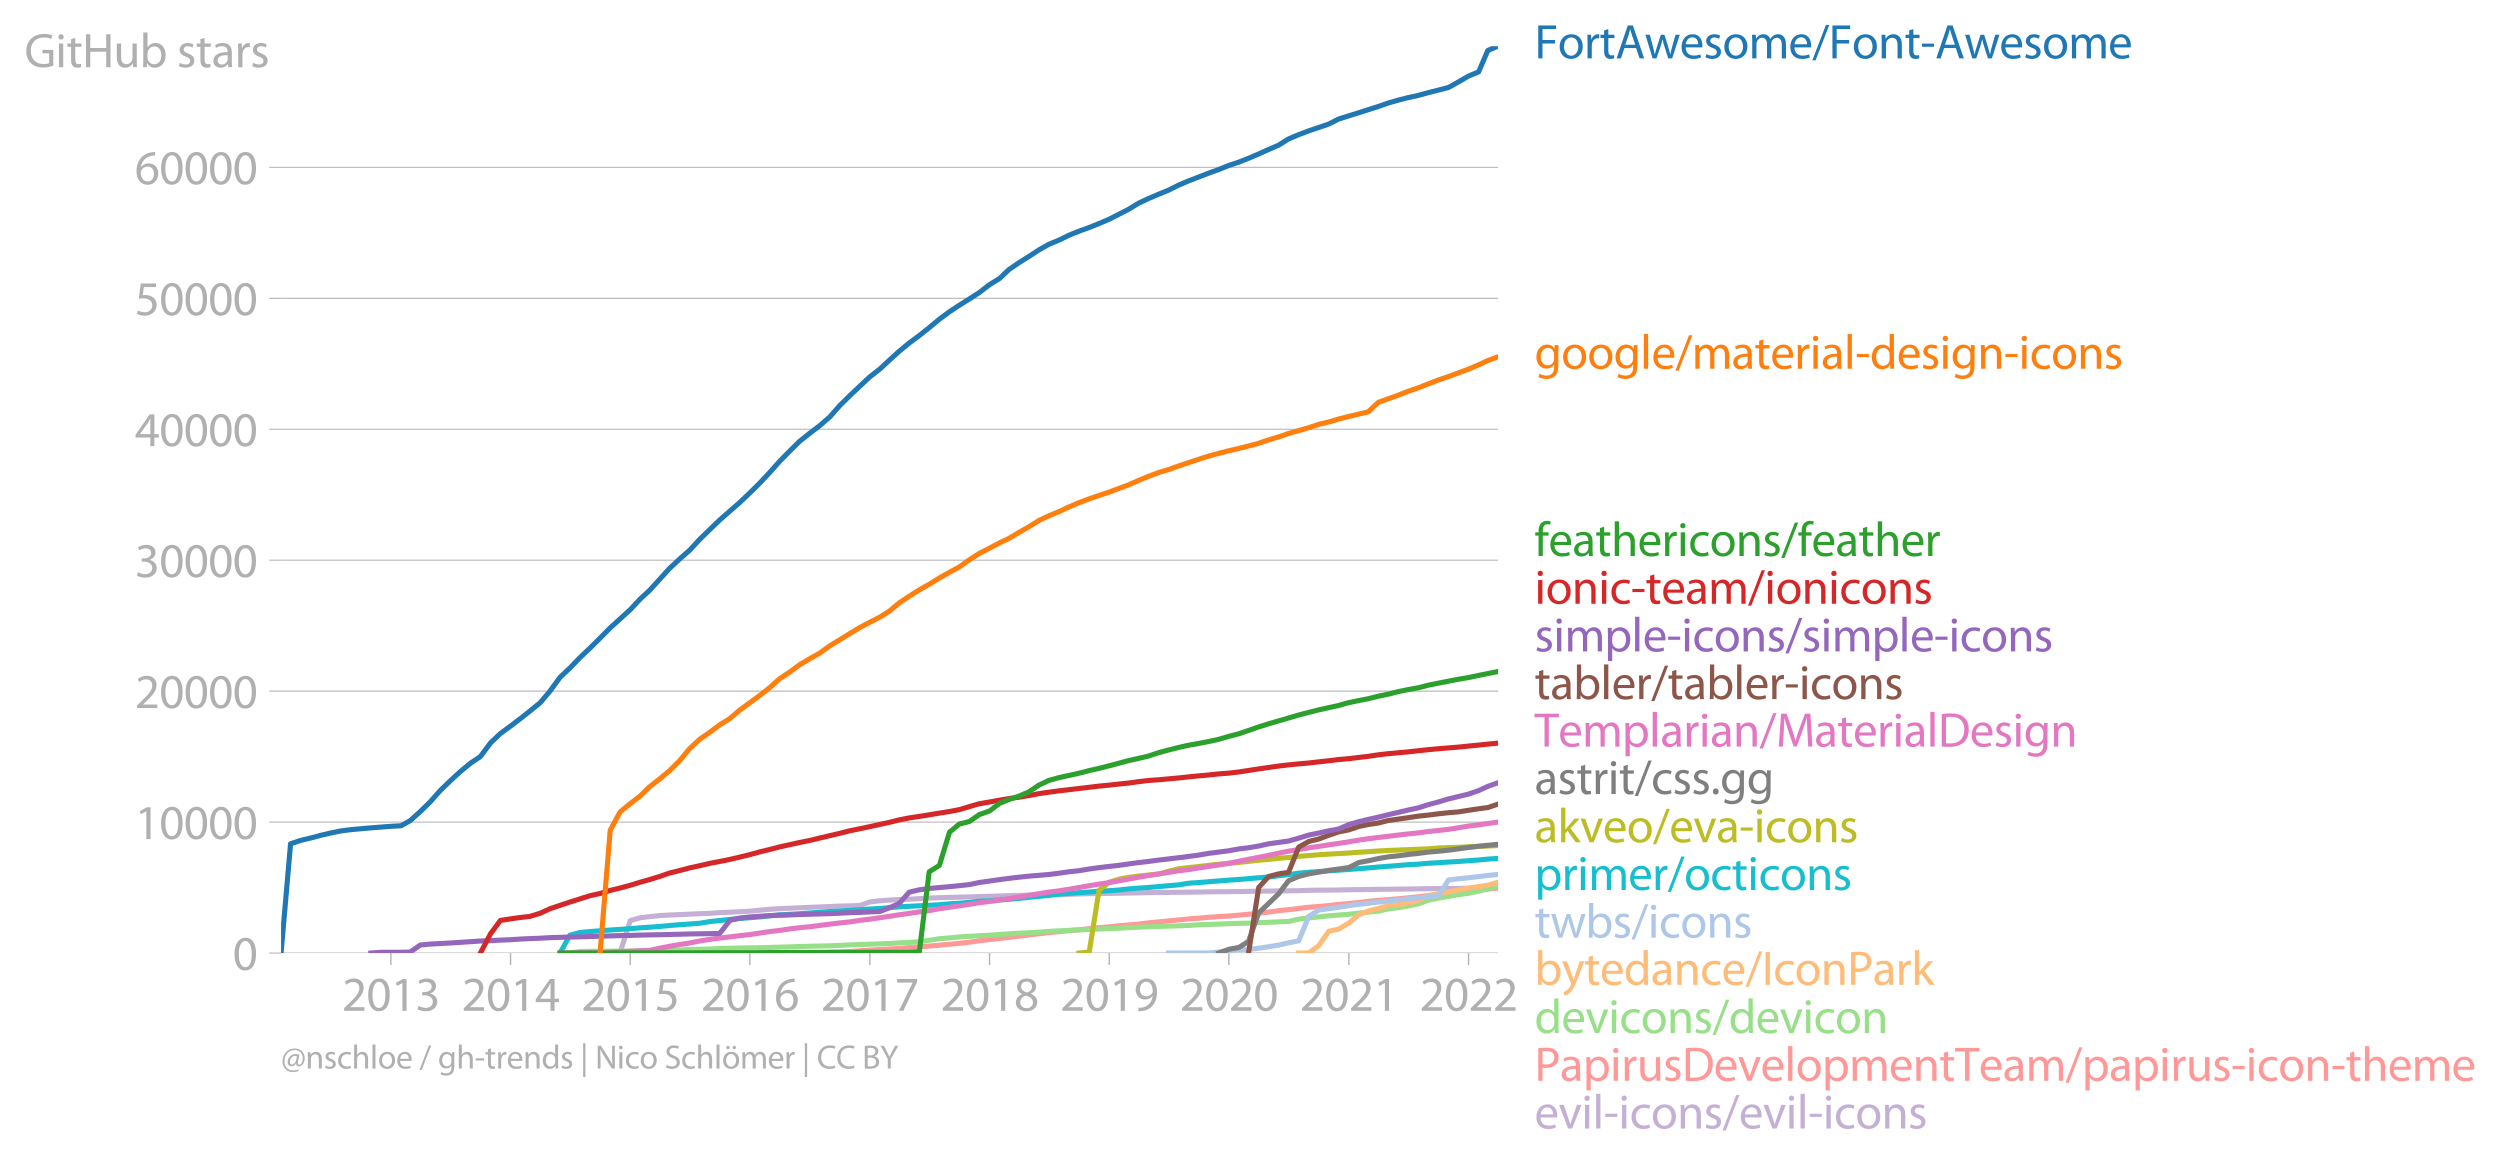 <svg xmlns:xlink="http://www.w3.org/1999/xlink" width="978.158" height="454.841" viewBox="0 0 733.618 341.131" xmlns="http://www.w3.org/2000/svg"><defs><style>*{stroke-linejoin:round;stroke-linecap:butt}</style></defs><g id="figure_1"><path d="M0 341.13h733.618V0H0v341.13z" style="fill:none" id="patch_1"/><g id="axes_1"><path d="M82.476 279.668h357.12V13.556H82.476v266.112z" style="fill:none" id="patch_2"/><g id="matplotlib.axis_1"><g id="xtick_1"><g id="line2d_1"><defs><path id="m904e89af6b" d="M0 0v3.5" style="stroke:#b0b0b0;stroke-width:.4"/></defs><use xlink:href="#m904e89af6b" x="114.706" y="279.668" style="fill:#b0b0b0;stroke:#b0b0b0;stroke-width:.4"/></g><g style="fill:#b0b0b0" transform="matrix(.14 0 0 -.14 100.342 296.608)" id="text_1"><defs><path id="MyriadPro-Regular-32" d="M2944 0v467H1075v13l333 307c877 845 1434 1466 1434 2234 0 595-378 1209-1274 1209-480 0-890-179-1178-422l180-397c192 160 505 352 883 352 621 0 825-390 825-813-6-627-486-1164-1548-2176L288 346V0h2656z" transform="scale(.016)"/><path id="MyriadPro-Regular-30" d="M1677 4230c-845 0-1447-768-1447-2163C243 691 794-70 1606-70c922 0 1447 780 1447 2195 0 1325-499 2105-1376 2105zm-32-435c582 0 845-672 845-1696 0-1062-276-1734-852-1734-512 0-844 614-844 1696 0 1133 358 1734 851 1734z" transform="scale(.016)"/><path id="MyriadPro-Regular-31" d="M1510 0h544v4160h-480l-908-486 108-429 724 390h12V0z" transform="scale(.016)"/><path id="MyriadPro-Regular-33" d="M269 211C474 77 883-70 1350-70c999 0 1517 582 1517 1248 0 582-416 966-928 1068v13c512 186 768 551 768 979 0 506-371 992-1190 992-448 0-871-160-1088-320l147-409c179 128 499 275 832 275 518 0 730-294 730-627 0-493-519-704-928-704H896v-423h314c544 0 1068-249 1075-832 6-345-218-806-941-806-390 0-762 160-922 262L269 211z" transform="scale(.016)"/></defs><use xlink:href="#MyriadPro-Regular-32"/><use xlink:href="#MyriadPro-Regular-30" x="51.3"/><use xlink:href="#MyriadPro-Regular-31" x="102.6"/><use xlink:href="#MyriadPro-Regular-33" x="153.9"/></g></g><g id="xtick_2"><use xlink:href="#m904e89af6b" x="149.821" y="279.668" style="fill:#b0b0b0;stroke:#b0b0b0;stroke-width:.4" id="line2d_2"/><g style="fill:#b0b0b0" transform="matrix(.14 0 0 -.14 135.458 296.608)" id="text_2"><defs><path id="MyriadPro-Regular-34" d="M2560 0v1133h582v441h-582v2586h-608L96 1504v-371h1933V0h531zM666 1574v13l1017 1415c115 192 218 371 346 614h19c-13-218-19-435-19-653V1574H666z" transform="scale(.016)"/></defs><use xlink:href="#MyriadPro-Regular-32"/><use xlink:href="#MyriadPro-Regular-30" x="51.3"/><use xlink:href="#MyriadPro-Regular-31" x="102.6"/><use xlink:href="#MyriadPro-Regular-34" x="153.9"/></g></g><g id="xtick_3"><use xlink:href="#m904e89af6b" x="184.937" y="279.668" style="fill:#b0b0b0;stroke:#b0b0b0;stroke-width:.4" id="line2d_3"/><g style="fill:#b0b0b0" transform="matrix(.14 0 0 -.14 170.573 296.608)" id="text_3"><defs><path id="MyriadPro-Regular-35" d="M2771 4160H781L512 2163c154 19 339 45 576 45 832 0 1190-384 1197-922 0-556-455-902-986-902-377 0-717 128-889 230L269 186C467 58 851-70 1306-70c902 0 1548 608 1548 1420 0 525-268 884-595 1069-256 154-576 224-896 224-153 0-243-13-339-25l160 1068h1587v474z" transform="scale(.016)"/></defs><use xlink:href="#MyriadPro-Regular-32"/><use xlink:href="#MyriadPro-Regular-30" x="51.3"/><use xlink:href="#MyriadPro-Regular-31" x="102.6"/><use xlink:href="#MyriadPro-Regular-35" x="153.9"/></g></g><g id="xtick_4"><use xlink:href="#m904e89af6b" x="220.052" y="279.668" style="fill:#b0b0b0;stroke:#b0b0b0;stroke-width:.4" id="line2d_4"/><g style="fill:#b0b0b0" transform="matrix(.14 0 0 -.14 205.689 296.608)" id="text_4"><defs><path id="MyriadPro-Regular-36" d="M2662 4224c-102 0-243-6-409-32-525-64-986-275-1331-614-410-410-704-1056-704-1876C218 621 800-70 1690-70c864 0 1382 704 1382 1465 0 813-518 1344-1254 1344-461 0-807-217-1005-480h-19c96 685 563 1331 1446 1479 160 25 307 32 422 25v461zM1690 365c-589 0-903 505-916 1190 0 103 26 186 64 250 154 301 468 512 807 512 518 0 857-359 857-954s-326-998-806-998h-6z" transform="scale(.016)"/></defs><use xlink:href="#MyriadPro-Regular-32"/><use xlink:href="#MyriadPro-Regular-30" x="51.3"/><use xlink:href="#MyriadPro-Regular-31" x="102.6"/><use xlink:href="#MyriadPro-Regular-36" x="153.9"/></g></g><g id="xtick_5"><use xlink:href="#m904e89af6b" x="255.264" y="279.668" style="fill:#b0b0b0;stroke:#b0b0b0;stroke-width:.4" id="line2d_5"/><g style="fill:#b0b0b0" transform="matrix(.14 0 0 -.14 240.9 296.608)" id="text_5"><defs><path id="MyriadPro-Regular-37" d="M365 4160v-467h2035v-13L595 0h583l1811 3789v371H365z" transform="scale(.016)"/></defs><use xlink:href="#MyriadPro-Regular-32"/><use xlink:href="#MyriadPro-Regular-30" x="51.3"/><use xlink:href="#MyriadPro-Regular-31" x="102.6"/><use xlink:href="#MyriadPro-Regular-37" x="153.9"/></g></g><g id="xtick_6"><use xlink:href="#m904e89af6b" x="290.379" y="279.668" style="fill:#b0b0b0;stroke:#b0b0b0;stroke-width:.4" id="line2d_6"/><g style="fill:#b0b0b0" transform="matrix(.14 0 0 -.14 276.016 296.608)" id="text_6"><defs><path id="MyriadPro-Regular-38" d="M1062 2170c-512-218-825-589-825-1114C237 448 762-70 1632-70c794 0 1414 486 1414 1209 0 506-320 871-838 1075v20c512 243 685 620 685 972 0 519-403 1024-1210 1024-729 0-1286-448-1286-1107 0-358 198-717 659-934l6-19zm583-1831c-531 0-851 371-832 794 0 397 262 717 749 857 563-160 915-403 915-908 0-423-327-743-832-743zm6 3488c506 0 704-345 704-678 0-378-275-634-633-755-480 128-794 352-794 768 0 358 256 665 723 665z" transform="scale(.016)"/></defs><use xlink:href="#MyriadPro-Regular-32"/><use xlink:href="#MyriadPro-Regular-30" x="51.3"/><use xlink:href="#MyriadPro-Regular-31" x="102.6"/><use xlink:href="#MyriadPro-Regular-38" x="153.9"/></g></g><g id="xtick_7"><use xlink:href="#m904e89af6b" x="325.495" y="279.668" style="fill:#b0b0b0;stroke:#b0b0b0;stroke-width:.4" id="line2d_7"/><g style="fill:#b0b0b0" transform="matrix(.14 0 0 -.14 311.132 296.608)" id="text_7"><defs><path id="MyriadPro-Regular-39" d="M614-64c135-6 314 0 519 32 448 51 889 243 1209 557 410 397 717 1037 717 1952 0 1062-525 1753-1376 1753S262 3539 262 2752c0-710 480-1274 1229-1274 416 0 749 167 979 448h20c-77-492-276-857-551-1107-237-224-544-358-870-403-192-19-333-32-455-19V-64zm1024 3866c589 0 852-544 852-1255 0-89-20-153-52-205-147-249-441-435-819-435-486 0-800 365-800 883 0 589 339 1012 813 1012h6z" transform="scale(.016)"/></defs><use xlink:href="#MyriadPro-Regular-32"/><use xlink:href="#MyriadPro-Regular-30" x="51.3"/><use xlink:href="#MyriadPro-Regular-31" x="102.6"/><use xlink:href="#MyriadPro-Regular-39" x="153.9"/></g></g><g id="xtick_8"><use xlink:href="#m904e89af6b" x="360.61" y="279.668" style="fill:#b0b0b0;stroke:#b0b0b0;stroke-width:.4" id="line2d_8"/><g style="fill:#b0b0b0" transform="matrix(.14 0 0 -.14 346.247 296.608)" id="text_8"><use xlink:href="#MyriadPro-Regular-32"/><use xlink:href="#MyriadPro-Regular-30" x="51.3"/><use xlink:href="#MyriadPro-Regular-32" x="102.6"/><use xlink:href="#MyriadPro-Regular-30" x="153.9"/></g></g><g id="xtick_9"><use xlink:href="#m904e89af6b" x="395.822" y="279.668" style="fill:#b0b0b0;stroke:#b0b0b0;stroke-width:.4" id="line2d_9"/><g style="fill:#b0b0b0" transform="matrix(.14 0 0 -.14 381.459 296.608)" id="text_9"><use xlink:href="#MyriadPro-Regular-32"/><use xlink:href="#MyriadPro-Regular-30" x="51.3"/><use xlink:href="#MyriadPro-Regular-32" x="102.6"/><use xlink:href="#MyriadPro-Regular-31" x="153.9"/></g></g><g id="xtick_10"><use xlink:href="#m904e89af6b" x="430.938" y="279.668" style="fill:#b0b0b0;stroke:#b0b0b0;stroke-width:.4" id="line2d_10"/><g style="fill:#b0b0b0" transform="matrix(.14 0 0 -.14 416.575 296.608)" id="text_10"><use xlink:href="#MyriadPro-Regular-32"/><use xlink:href="#MyriadPro-Regular-30" x="51.3"/><use xlink:href="#MyriadPro-Regular-32" x="102.6"/><use xlink:href="#MyriadPro-Regular-32" x="153.9"/></g></g></g><g id="matplotlib.axis_2"><g id="ytick_1"><path d="M82.476 279.668h357.12" clip-path="url(#pa80e8cd05f)" style="fill:none;stroke:#b0b0b0;stroke-width:.3;stroke-linecap:square" id="line2d_11"/><g id="line2d_12"><defs><path id="m4c762998bd" d="M0 0h-3.5" style="stroke:#b0b0b0;stroke-width:.3"/></defs><use xlink:href="#m4c762998bd" x="82.476" y="279.668" style="fill:#b0b0b0;stroke:#b0b0b0;stroke-width:.3"/></g><use xlink:href="#MyriadPro-Regular-30" style="fill:#b0b0b0" transform="matrix(.14 0 0 -.14 68.295 284.638)" id="text_11"/></g><g id="ytick_2"><path d="M82.476 241.24h357.12" clip-path="url(#pa80e8cd05f)" style="fill:none;stroke:#b0b0b0;stroke-width:.3;stroke-linecap:square" id="line2d_13"/><use xlink:href="#m4c762998bd" x="82.476" y="241.24" style="fill:#b0b0b0;stroke:#b0b0b0;stroke-width:.3" id="line2d_14"/><g style="fill:#b0b0b0" transform="matrix(.14 0 0 -.14 39.568 246.21)" id="text_12"><use xlink:href="#MyriadPro-Regular-31"/><use xlink:href="#MyriadPro-Regular-30" x="51.3"/><use xlink:href="#MyriadPro-Regular-30" x="102.6"/><use xlink:href="#MyriadPro-Regular-30" x="153.9"/><use xlink:href="#MyriadPro-Regular-30" x="205.2"/></g></g><g id="ytick_3"><path d="M82.476 202.811h357.12" clip-path="url(#pa80e8cd05f)" style="fill:none;stroke:#b0b0b0;stroke-width:.3;stroke-linecap:square" id="line2d_15"/><use xlink:href="#m4c762998bd" x="82.476" y="202.811" style="fill:#b0b0b0;stroke:#b0b0b0;stroke-width:.3" id="line2d_16"/><g style="fill:#b0b0b0" transform="matrix(.14 0 0 -.14 39.568 207.781)" id="text_13"><use xlink:href="#MyriadPro-Regular-32"/><use xlink:href="#MyriadPro-Regular-30" x="51.3"/><use xlink:href="#MyriadPro-Regular-30" x="102.6"/><use xlink:href="#MyriadPro-Regular-30" x="153.9"/><use xlink:href="#MyriadPro-Regular-30" x="205.2"/></g></g><g id="ytick_4"><path d="M82.476 164.383h357.12" clip-path="url(#pa80e8cd05f)" style="fill:none;stroke:#b0b0b0;stroke-width:.3;stroke-linecap:square" id="line2d_17"/><use xlink:href="#m4c762998bd" x="82.476" y="164.383" style="fill:#b0b0b0;stroke:#b0b0b0;stroke-width:.3" id="line2d_18"/><g style="fill:#b0b0b0" transform="matrix(.14 0 0 -.14 39.568 169.353)" id="text_14"><use xlink:href="#MyriadPro-Regular-33"/><use xlink:href="#MyriadPro-Regular-30" x="51.3"/><use xlink:href="#MyriadPro-Regular-30" x="102.6"/><use xlink:href="#MyriadPro-Regular-30" x="153.9"/><use xlink:href="#MyriadPro-Regular-30" x="205.2"/></g></g><g id="ytick_5"><path d="M82.476 125.955h357.12" clip-path="url(#pa80e8cd05f)" style="fill:none;stroke:#b0b0b0;stroke-width:.3;stroke-linecap:square" id="line2d_19"/><use xlink:href="#m4c762998bd" x="82.476" y="125.955" style="fill:#b0b0b0;stroke:#b0b0b0;stroke-width:.3" id="line2d_20"/><g style="fill:#b0b0b0" transform="matrix(.14 0 0 -.14 39.568 130.925)" id="text_15"><use xlink:href="#MyriadPro-Regular-34"/><use xlink:href="#MyriadPro-Regular-30" x="51.3"/><use xlink:href="#MyriadPro-Regular-30" x="102.6"/><use xlink:href="#MyriadPro-Regular-30" x="153.9"/><use xlink:href="#MyriadPro-Regular-30" x="205.2"/></g></g><g id="ytick_6"><path d="M82.476 87.526h357.12" clip-path="url(#pa80e8cd05f)" style="fill:none;stroke:#b0b0b0;stroke-width:.3;stroke-linecap:square" id="line2d_21"/><use xlink:href="#m4c762998bd" x="82.476" y="87.526" style="fill:#b0b0b0;stroke:#b0b0b0;stroke-width:.3" id="line2d_22"/><g style="fill:#b0b0b0" transform="matrix(.14 0 0 -.14 39.568 92.496)" id="text_16"><use xlink:href="#MyriadPro-Regular-35"/><use xlink:href="#MyriadPro-Regular-30" x="51.3"/><use xlink:href="#MyriadPro-Regular-30" x="102.6"/><use xlink:href="#MyriadPro-Regular-30" x="153.9"/><use xlink:href="#MyriadPro-Regular-30" x="205.2"/></g></g><g id="ytick_7"><path d="M82.476 49.098h357.12" clip-path="url(#pa80e8cd05f)" style="fill:none;stroke:#b0b0b0;stroke-width:.3;stroke-linecap:square" id="line2d_23"/><use xlink:href="#m4c762998bd" x="82.476" y="49.098" style="fill:#b0b0b0;stroke:#b0b0b0;stroke-width:.3" id="line2d_24"/><g style="fill:#b0b0b0" transform="matrix(.14 0 0 -.14 39.568 54.068)" id="text_17"><use xlink:href="#MyriadPro-Regular-36"/><use xlink:href="#MyriadPro-Regular-30" x="51.3"/><use xlink:href="#MyriadPro-Regular-30" x="102.6"/><use xlink:href="#MyriadPro-Regular-30" x="153.9"/><use xlink:href="#MyriadPro-Regular-30" x="205.2"/></g></g><g style="fill:#b0b0b0" transform="matrix(.14 0 0 -.14 7.2 19.715)" id="text_18"><defs><path id="MyriadPro-Regular-47" d="M3770 2266H2349v-448h877V531c-128-64-378-115-743-115-1005 0-1664 646-1664 1741 0 1081 685 1734 1735 1734 435 0 723-83 953-185l135 454c-186 90-576 198-1076 198-1446 0-2329-940-2336-2227 0-672 231-1248 602-1606 422-403 960-570 1613-570 582 0 1075 147 1325 237v2074z" transform="scale(.016)"/><path id="MyriadPro-Regular-69" d="M1030 0v3098H467V0h563zM749 4320c-205 0-352-154-352-352 0-192 141-346 339-346 224 0 365 154 358 346 0 198-134 352-345 352z" transform="scale(.016)"/><path id="MyriadPro-Regular-74" d="M595 3667v-569H115v-429h480V979c0-365 58-640 218-806C947 19 1158-70 1421-70c217 0 390 38 499 83l-26 422c-83-25-172-38-326-38-314 0-422 217-422 601v1671h806v429h-806v742l-551-173z" transform="scale(.016)"/><path id="MyriadPro-Regular-48" d="M486 4314V0h557v2022h2087V0h563v4314h-563V2509H1043v1805H486z" transform="scale(.016)"/><path id="MyriadPro-Regular-75" d="M3059 3098h-563V1197c0-103-19-205-51-288-103-250-365-512-743-512-512 0-691 397-691 985v1716H448V1286C448 198 1030-70 1517-70c550 0 877 326 1024 576h13l32-506h499c-19 243-26 525-26 845v2253z" transform="scale(.016)"/><path id="MyriadPro-Regular-62" d="M467 800c0-275-13-589-25-800h486l26 512h19c230-410 589-582 1037-582 691 0 1388 550 1388 1657 7 941-537 1581-1305 1581-499 0-858-224-1056-570h-13v1946H467V800zm557 998c0 90 19 167 32 231 115 429 474 691 858 691 601 0 921-531 921-1152 0-710-352-1190-941-1190-409 0-736 268-844 659-13 64-26 134-26 205v556z" transform="scale(.016)"/><path id="MyriadPro-Regular-73" d="M250 147C467 19 781-70 1120-70c736 0 1158 390 1158 934 0 461-275 730-812 934-404 154-589 269-589 525 0 231 185 423 518 423 288 0 512-103 634-180l141 410c-173 102-448 192-762 192-666 0-1069-410-1069-909 0-371 263-678 819-877 416-153 576-300 576-569 0-256-192-461-601-461-282 0-576 115-743 224L250 147z" transform="scale(.016)"/><path id="MyriadPro-Regular-61" d="M2643 1901c0 621-230 1267-1177 1267-391 0-762-109-1018-275l128-371c218 140 518 230 806 230 634 0 704-461 704-717v-64C890 1978 224 1568 224 819c0-448 320-889 947-889 442 0 775 217 947 460h20l44-390h512c-38 211-51 474-51 742v1159zm-544-858c0-57-13-121-32-179-89-262-345-518-749-518-288 0-531 172-531 537 0 602 698 711 1312 698v-538z" transform="scale(.016)"/><path id="MyriadPro-Regular-72" d="M467 0h557v1651c0 96 13 186 26 263 76 422 358 723 755 723 77 0 134-7 192-19v531c-51 13-96 19-160 19-378 0-717-262-858-678h-25l-20 608H442c19-288 25-602 25-967V0z" transform="scale(.016)"/></defs><use xlink:href="#MyriadPro-Regular-47"/><use xlink:href="#MyriadPro-Regular-69" x="64.6"/><use xlink:href="#MyriadPro-Regular-74" x="88"/><use xlink:href="#MyriadPro-Regular-48" x="121.1"/><use xlink:href="#MyriadPro-Regular-75" x="186.3"/><use xlink:href="#MyriadPro-Regular-62" x="241.4"/><use xlink:href="#MyriadPro-Regular-20" x="298.3"/><use xlink:href="#MyriadPro-Regular-73" x="319.5"/><use xlink:href="#MyriadPro-Regular-74" x="359.1"/><use xlink:href="#MyriadPro-Regular-61" x="392.2"/><use xlink:href="#MyriadPro-Regular-72" x="440.4"/><use xlink:href="#MyriadPro-Regular-73" x="473.1"/></g></g><path d="m176.086 279.668 2.982-.004 2.886-.05 2.983-9.442 2.982-.86 2.694-.327 2.982-.312 2.886-.153 2.983-.139 2.886-.123 2.982-.134 2.983-.115 2.886-.196 2.982-.123 2.887-.154 2.982-.154 2.983-.288 2.79-.269 2.982-.188 2.886-.127 2.983-.135 2.886-.115 2.982-.127 2.983-.119 2.886-.13 2.982-.07 2.886-.1 2.983-1.037 2.982-.361 2.694-.189 2.982-.161 2.887-.104 2.982-.153 2.886-.17 2.983-.119 2.982-.077 2.886-.076 2.983-.077 2.886-.108 2.982-.073 2.983-.088 2.694-.089 2.982-.084 2.886-.08 2.983-.07 2.886-.062 2.982-.061 2.983-.05 2.886-.096 2.982-.085 2.886-.046 2.983-.042 2.982-.038 2.694-.058 2.982-.05 2.887-.065 2.982-.046 2.886-.027 2.983-.043 2.982-.038 2.886-.023 2.983-.062 2.886-.034 2.982-.016 2.983-.038 2.79-.042 2.982-.07 2.886-.022 2.983-.054 2.886-.031 2.982-.035 2.983-.1 2.886-.046 2.982-.023 2.887-.038 2.982-.062 2.983-.034 2.693-.042 2.983-.039 2.886-.03 2.982-.04 2.887-.03 2.982-.05 2.982-.046 2.887-.034 2.982-.016 2.886-.027 2.983-.034 2.982-.027 2.694-.031 2.982-.023" clip-path="url(#pa80e8cd05f)" style="fill:none;stroke:#c5b0d5;stroke-width:1.5;stroke-linecap:square" id="line2d_25"/><path d="m234.676 279.668 2.886-.02 2.982-.084 2.983-.154 2.886-.05 2.982-.142 2.886-.219 2.983-.196 2.982-.169 2.694-.142 2.982-.162 2.887-.269 2.982-.21 2.886-.235 2.983-.246 2.982-.296 2.886-.273 2.983-.323 2.886-.43 2.982-.342 2.983-.335 2.694-.303 2.982-.373 2.886-.334 2.983-.338 2.886-.358 2.982-.284 2.983-.319 2.886-.22 2.982-.333 2.886-.292 2.983-.231 2.982-.334 2.694-.223 2.982-.25 2.887-.373 2.982-.288 2.886-.265 2.983-.3 2.982-.303 2.886-.208 2.983-.269 2.886-.211 2.982-.166 2.983-.257 2.79-.265 2.982-.258 2.886-.372 2.983-.423 2.886-.285 2.982-.357 2.983-.35 2.886-.23 2.982-.254 2.887-.338 2.982-.261 2.983-.312 2.693-.338 2.983-.261 2.886-.25 2.982-.246 2.887-.28 2.982-.296 2.982-.377 2.887-.3 2.982-.345 2.886-.296 2.983-.323 2.982-.35 2.694-.257 2.982-.388" clip-path="url(#pa80e8cd05f)" style="fill:none;stroke:#ff9896;stroke-width:1.5;stroke-linecap:square" id="line2d_26"/><path d="m167.235 279.668 2.982-.465 2.982-.042 2.887-.02 2.982-.019 2.886-.02 2.983-.018 2.982-.085 2.694-.023 2.982-.065 2.886-.092 2.983-.062 2.886-.15 2.982-.05 2.983-.077 2.886-.138 2.982-.073 2.887-.065 2.982-.066 2.983-.038 2.79-.073 2.982-.088 2.886-.081 2.983-.12 2.886-.053 2.982-.07 2.983-.068 2.886-.131 2.982-.138 2.886-.093 2.983-.107 2.982-.104 2.694-.092 2.982-.189 2.887-.146 2.982-.18 2.886-.45 2.983-.446 2.982-.257 2.886-.258 2.983-.188 2.886-.192 2.982-.142 2.983-.215 2.694-.166 2.982-.196 2.886-.146 2.983-.173 2.886-.222 2.982-.162 2.983-.134 2.886-.131 2.982-.146 2.886-.12 2.983-.114 2.982-.123 2.694-.181 2.982-.134 2.887-.108 2.982-.1 2.886-.092 2.983-.092 2.982-.108 2.886-.208 2.983-.1 2.886-.084 2.982-.123 2.983-.104 2.79-.065 2.982-.127 2.886-.111 2.983-.135 2.886-.123 2.982-.672 2.983-.358 2.886-.311 2.982-.315 2.887-.227 2.982-.219 2.983-.35 2.693-.253 2.983-.327 2.886-.626 2.982-.38 2.887-.496 2.982-.638 2.982-1.084 2.887-.569 2.982-.534 2.886-.488 2.983-.403 2.982-.65 2.694-.634 2.982-.81" clip-path="url(#pa80e8cd05f)" style="fill:none;stroke:#98df8a;stroke-width:1.5;stroke-linecap:square" id="line2d_27"/><g style="fill:#1f77b4" transform="matrix(.14 0 0 -.14 450.31 17.14)" id="text_19"><defs><path id="MyriadPro-Regular-46" d="M486 0h557v1952h1632v461H1043v1433h1767v468H486V0z" transform="scale(.016)"/><path id="MyriadPro-Regular-6f" d="M1779 3168c-857 0-1536-608-1536-1645C243 544 890-70 1728-70c749 0 1542 499 1542 1644 0 948-601 1594-1491 1594zm-13-422c666 0 928-666 928-1191 0-697-403-1203-940-1203-551 0-941 512-941 1190 0 589 288 1204 953 1204z" transform="scale(.016)"/><path id="MyriadPro-Regular-41" d="M2714 1357 3174 0h596L2298 4314h-672L160 0h576l448 1357h1530zm-1415 435 423 1248c83 262 153 525 217 781h13c64-250 128-506 224-787l422-1242H1299z" transform="scale(.016)"/><path id="MyriadPro-Regular-77" d="M115 3098 1050 0h512l499 1472c109 333 205 653 281 1024h13c77-365 167-672 275-1018L3104 0h512l998 3098h-556l-442-1556c-102-364-186-691-237-1004h-19c-70 313-160 640-275 1011l-480 1549h-474l-505-1575c-103-339-205-672-276-985h-19c-57 320-141 640-230 985L691 3098H115z" transform="scale(.016)"/><path id="MyriadPro-Regular-65" d="M2957 1446c6 58 19 148 19 263 0 569-269 1459-1280 1459-902 0-1453-736-1453-1670C243 563 813-70 1766-70c493 0 832 108 1031 198l-96 403c-211-89-455-160-858-160-563 0-1049 314-1062 1075h2176zM787 1850c45 390 295 915 864 915 634 0 787-557 781-915H787z" transform="scale(.016)"/><path id="MyriadPro-Regular-6d" d="M467 0h551v1869c0 96 12 192 44 275 90 282 346 563 698 563 429 0 646-358 646-851V0h551v1914c0 102 19 204 45 281 96 275 345 512 665 512 455 0 672-358 672-953V0h551v1824c0 1075-608 1344-1018 1344-294 0-499-77-685-218-128-96-249-230-345-403h-13c-135 365-455 621-877 621-512 0-800-275-973-570h-19l-26 500H442c19-256 25-519 25-839V0z" transform="scale(.016)"/><path id="MyriadPro-Regular-2f" d="m422-256 1792 4640h-435L-6-256h428z" transform="scale(.016)"/><path id="MyriadPro-Regular-6e" d="M467 0h563v1862c0 96 13 192 39 263 96 313 384 576 755 576 531 0 717-416 717-915V0h563v1850c0 1062-666 1318-1094 1318-512 0-871-288-1024-582h-13l-32 512H442c19-256 25-519 25-839V0z" transform="scale(.016)"/><path id="MyriadPro-Regular-2d" d="M192 1939v-416h1581v416H192z" transform="scale(.016)"/></defs><use xlink:href="#MyriadPro-Regular-46"/><use xlink:href="#MyriadPro-Regular-6f" x="48.7"/><use xlink:href="#MyriadPro-Regular-72" x="103.6"/><use xlink:href="#MyriadPro-Regular-74" x="136.3"/><use xlink:href="#MyriadPro-Regular-41" x="169.4"/><use xlink:href="#MyriadPro-Regular-77" x="230.6"/><use xlink:href="#MyriadPro-Regular-65" x="304.2"/><use xlink:href="#MyriadPro-Regular-73" x="354.3"/><use xlink:href="#MyriadPro-Regular-6f" x="393.9"/><use xlink:href="#MyriadPro-Regular-6d" x="448.8"/><use xlink:href="#MyriadPro-Regular-65" x="532.2"/><use xlink:href="#MyriadPro-Regular-2f" x="582.3"/><use xlink:href="#MyriadPro-Regular-46" x="616.6"/><use xlink:href="#MyriadPro-Regular-6f" x="665.3"/><use xlink:href="#MyriadPro-Regular-6e" x="720.2"/><use xlink:href="#MyriadPro-Regular-74" x="775.7"/><use xlink:href="#MyriadPro-Regular-2d" x="808.8"/><use xlink:href="#MyriadPro-Regular-41" x="839.5"/><use xlink:href="#MyriadPro-Regular-77" x="900.7"/><use xlink:href="#MyriadPro-Regular-65" x="974.3"/><use xlink:href="#MyriadPro-Regular-73" x="1024.4"/><use xlink:href="#MyriadPro-Regular-6f" x="1064"/><use xlink:href="#MyriadPro-Regular-6d" x="1118.9"/><use xlink:href="#MyriadPro-Regular-65" x="1202.3"/></g><g style="fill:#ff7f0e" transform="matrix(.14 0 0 -.14 450.31 108.207)" id="text_20"><defs><path id="MyriadPro-Regular-67" d="M3110 2246c0 378 13 628 26 852h-493l-25-468h-13c-135 256-429 538-967 538-710 0-1395-595-1395-1645C243 666 794 13 1562 13c480 0 812 230 985 518h13V186c0-781-422-1082-998-1082-384 0-704 115-909 243l-141-429c250-166 659-256 1030-256 391 0 826 90 1127 372 301 268 441 704 441 1414v1798zm-556-928c0-96-13-204-45-300-122-359-435-576-781-576-608 0-915 505-915 1113 0 717 384 1171 921 1171 410 0 685-268 788-595 25-77 32-160 32-256v-557z" transform="scale(.016)"/><path id="MyriadPro-Regular-6c" d="M467 0h563v4544H467V0z" transform="scale(.016)"/><path id="MyriadPro-Regular-64" d="M2579 4544V2694h-13c-140 250-460 474-934 474-755 0-1395-634-1389-1664C243 563 819-70 1568-70c506 0 883 262 1056 608h13l25-538h506c-19 211-26 525-26 800v3744h-563zm0-3245c0-89-6-166-25-243-103-422-448-672-826-672-608 0-915 518-915 1146 0 684 345 1196 928 1196 422 0 729-294 813-652 19-71 25-167 25-237v-538z" transform="scale(.016)"/><path id="MyriadPro-Regular-63" d="M2579 538c-160-71-371-154-691-154-614 0-1075 442-1075 1158 0 647 384 1172 1094 1172 307 0 519-71 653-148l128 436c-154 76-448 160-781 160-1011 0-1664-692-1664-1645C243 570 851-70 1786-70c416 0 742 108 889 185l-96 423z" transform="scale(.016)"/></defs><use xlink:href="#MyriadPro-Regular-67"/><use xlink:href="#MyriadPro-Regular-6f" x="55.9"/><use xlink:href="#MyriadPro-Regular-6f" x="110.8"/><use xlink:href="#MyriadPro-Regular-67" x="165.7"/><use xlink:href="#MyriadPro-Regular-6c" x="221.6"/><use xlink:href="#MyriadPro-Regular-65" x="245.2"/><use xlink:href="#MyriadPro-Regular-2f" x="295.3"/><use xlink:href="#MyriadPro-Regular-6d" x="329.6"/><use xlink:href="#MyriadPro-Regular-61" x="413"/><use xlink:href="#MyriadPro-Regular-74" x="461.2"/><use xlink:href="#MyriadPro-Regular-65" x="494.3"/><use xlink:href="#MyriadPro-Regular-72" x="544.4"/><use xlink:href="#MyriadPro-Regular-69" x="577.1"/><use xlink:href="#MyriadPro-Regular-61" x="600.5"/><use xlink:href="#MyriadPro-Regular-6c" x="648.7"/><use xlink:href="#MyriadPro-Regular-2d" x="672.3"/><use xlink:href="#MyriadPro-Regular-64" x="703"/><use xlink:href="#MyriadPro-Regular-65" x="759.4"/><use xlink:href="#MyriadPro-Regular-73" x="809.5"/><use xlink:href="#MyriadPro-Regular-69" x="849.1"/><use xlink:href="#MyriadPro-Regular-67" x="872.5"/><use xlink:href="#MyriadPro-Regular-6e" x="928.4"/><use xlink:href="#MyriadPro-Regular-2d" x="983.9"/><use xlink:href="#MyriadPro-Regular-69" x="1014.6"/><use xlink:href="#MyriadPro-Regular-63" x="1038"/><use xlink:href="#MyriadPro-Regular-6f" x="1082.8"/><use xlink:href="#MyriadPro-Regular-6e" x="1137.7"/><use xlink:href="#MyriadPro-Regular-73" x="1193.2"/></g><g style="fill:#2ca02c" transform="matrix(.14 0 0 -.14 450.31 163.159)" id="text_21"><defs><path id="MyriadPro-Regular-66" d="M1082 0v2669h748v429h-748v166c0 474 121 896 601 896 160 0 275-32 359-70l76 435c-108 45-281 89-480 89-262 0-544-83-755-288-262-249-358-646-358-1081v-147H90v-429h435V0h557z" transform="scale(.016)"/><path id="MyriadPro-Regular-68" d="M467 0h563v1869c0 109 7 192 39 269 102 307 390 563 755 563 531 0 717-423 717-922V0h563v1843c0 1069-666 1325-1082 1325-211 0-409-64-576-160-172-96-313-237-403-397h-13v1933H467V0z" transform="scale(.016)"/></defs><use xlink:href="#MyriadPro-Regular-66"/><use xlink:href="#MyriadPro-Regular-65" x="29.2"/><use xlink:href="#MyriadPro-Regular-61" x="79.3"/><use xlink:href="#MyriadPro-Regular-74" x="127.5"/><use xlink:href="#MyriadPro-Regular-68" x="160.6"/><use xlink:href="#MyriadPro-Regular-65" x="216.1"/><use xlink:href="#MyriadPro-Regular-72" x="266.2"/><use xlink:href="#MyriadPro-Regular-69" x="298.9"/><use xlink:href="#MyriadPro-Regular-63" x="322.3"/><use xlink:href="#MyriadPro-Regular-6f" x="367.1"/><use xlink:href="#MyriadPro-Regular-6e" x="422"/><use xlink:href="#MyriadPro-Regular-73" x="477.5"/><use xlink:href="#MyriadPro-Regular-2f" x="517.1"/><use xlink:href="#MyriadPro-Regular-66" x="551.4"/><use xlink:href="#MyriadPro-Regular-65" x="580.6"/><use xlink:href="#MyriadPro-Regular-61" x="630.7"/><use xlink:href="#MyriadPro-Regular-74" x="678.9"/><use xlink:href="#MyriadPro-Regular-68" x="712"/><use xlink:href="#MyriadPro-Regular-65" x="767.5"/><use xlink:href="#MyriadPro-Regular-72" x="817.6"/></g><g style="fill:#d62728" transform="matrix(.14 0 0 -.14 450.31 177.159)" id="text_22"><use xlink:href="#MyriadPro-Regular-69"/><use xlink:href="#MyriadPro-Regular-6f" x="23.4"/><use xlink:href="#MyriadPro-Regular-6e" x="78.3"/><use xlink:href="#MyriadPro-Regular-69" x="133.8"/><use xlink:href="#MyriadPro-Regular-63" x="157.2"/><use xlink:href="#MyriadPro-Regular-2d" x="202"/><use xlink:href="#MyriadPro-Regular-74" x="232.7"/><use xlink:href="#MyriadPro-Regular-65" x="265.8"/><use xlink:href="#MyriadPro-Regular-61" x="315.9"/><use xlink:href="#MyriadPro-Regular-6d" x="364.1"/><use xlink:href="#MyriadPro-Regular-2f" x="447.5"/><use xlink:href="#MyriadPro-Regular-69" x="481.8"/><use xlink:href="#MyriadPro-Regular-6f" x="505.2"/><use xlink:href="#MyriadPro-Regular-6e" x="560.1"/><use xlink:href="#MyriadPro-Regular-69" x="615.6"/><use xlink:href="#MyriadPro-Regular-63" x="639"/><use xlink:href="#MyriadPro-Regular-6f" x="683.8"/><use xlink:href="#MyriadPro-Regular-6e" x="738.7"/><use xlink:href="#MyriadPro-Regular-73" x="794.2"/></g><g style="fill:#9467bd" transform="matrix(.14 0 0 -.14 450.31 191.159)" id="text_23"><defs><path id="MyriadPro-Regular-70" d="M467-1267h557V416h13c185-307 544-486 953-486 730 0 1408 550 1408 1664 0 940-563 1574-1312 1574-505 0-870-224-1100-602h-13l-26 532H442c12-295 25-615 25-1012v-3353zm557 3059c0 77 19 160 38 230 109 423 468 698 852 698 595 0 921-531 921-1152 0-710-345-1197-941-1197-403 0-742 269-844 659-13 71-26 148-26 231v531z" transform="scale(.016)"/></defs><use xlink:href="#MyriadPro-Regular-73"/><use xlink:href="#MyriadPro-Regular-69" x="39.6"/><use xlink:href="#MyriadPro-Regular-6d" x="63"/><use xlink:href="#MyriadPro-Regular-70" x="146.4"/><use xlink:href="#MyriadPro-Regular-6c" x="203.3"/><use xlink:href="#MyriadPro-Regular-65" x="226.9"/><use xlink:href="#MyriadPro-Regular-2d" x="277"/><use xlink:href="#MyriadPro-Regular-69" x="307.7"/><use xlink:href="#MyriadPro-Regular-63" x="331.1"/><use xlink:href="#MyriadPro-Regular-6f" x="375.9"/><use xlink:href="#MyriadPro-Regular-6e" x="430.8"/><use xlink:href="#MyriadPro-Regular-73" x="486.3"/><use xlink:href="#MyriadPro-Regular-2f" x="525.9"/><use xlink:href="#MyriadPro-Regular-73" x="560.2"/><use xlink:href="#MyriadPro-Regular-69" x="599.8"/><use xlink:href="#MyriadPro-Regular-6d" x="623.2"/><use xlink:href="#MyriadPro-Regular-70" x="706.6"/><use xlink:href="#MyriadPro-Regular-6c" x="763.5"/><use xlink:href="#MyriadPro-Regular-65" x="787.1"/><use xlink:href="#MyriadPro-Regular-2d" x="837.2"/><use xlink:href="#MyriadPro-Regular-69" x="867.9"/><use xlink:href="#MyriadPro-Regular-63" x="891.3"/><use xlink:href="#MyriadPro-Regular-6f" x="936.1"/><use xlink:href="#MyriadPro-Regular-6e" x="991"/><use xlink:href="#MyriadPro-Regular-73" x="1046.5"/></g><g style="fill:#8c564b" transform="matrix(.14 0 0 -.14 450.31 205.159)" id="text_24"><use xlink:href="#MyriadPro-Regular-74"/><use xlink:href="#MyriadPro-Regular-61" x="33.1"/><use xlink:href="#MyriadPro-Regular-62" x="81.3"/><use xlink:href="#MyriadPro-Regular-6c" x="138.2"/><use xlink:href="#MyriadPro-Regular-65" x="161.8"/><use xlink:href="#MyriadPro-Regular-72" x="211.9"/><use xlink:href="#MyriadPro-Regular-2f" x="244.6"/><use xlink:href="#MyriadPro-Regular-74" x="278.9"/><use xlink:href="#MyriadPro-Regular-61" x="312"/><use xlink:href="#MyriadPro-Regular-62" x="360.2"/><use xlink:href="#MyriadPro-Regular-6c" x="417.1"/><use xlink:href="#MyriadPro-Regular-65" x="440.7"/><use xlink:href="#MyriadPro-Regular-72" x="490.8"/><use xlink:href="#MyriadPro-Regular-2d" x="523.5"/><use xlink:href="#MyriadPro-Regular-69" x="554.2"/><use xlink:href="#MyriadPro-Regular-63" x="577.6"/><use xlink:href="#MyriadPro-Regular-6f" x="622.4"/><use xlink:href="#MyriadPro-Regular-6e" x="677.3"/><use xlink:href="#MyriadPro-Regular-73" x="732.8"/></g><g style="fill:#e377c2" transform="matrix(.14 0 0 -.14 450.31 219.081)" id="text_25"><defs><path id="MyriadPro-Regular-54" d="M1306 0h563v3840h1318v474H-6v-474h1312V0z" transform="scale(.016)"/><path id="MyriadPro-Regular-4d" d="M4230 0h544l-268 4314h-711l-768-2087c-192-544-345-1017-454-1453h-19c-109 448-256 922-436 1453l-736 2087H672L371 0h531l116 1850c38 646 70 1369 83 1907h13c121-512 294-1069 499-1677L2310 26h423l761 2092c218 589 397 1133 544 1639h20c-7-538 32-1261 64-1863L4230 0z" transform="scale(.016)"/><path id="MyriadPro-Regular-44" d="M486 13c282-32 615-51 1012-51 838 0 1504 217 1907 620 403 397 621 973 621 1677 0 698-224 1197-608 1549-378 352-948 538-1748 538-441 0-844-39-1184-90V13zm557 3833c147 32 365 58 653 58 1178 0 1754-646 1747-1664 0-1165-646-1830-1837-1830-217 0-422 6-563 32v3404z" transform="scale(.016)"/></defs><use xlink:href="#MyriadPro-Regular-54"/><use xlink:href="#MyriadPro-Regular-65" x="49.7"/><use xlink:href="#MyriadPro-Regular-6d" x="99.8"/><use xlink:href="#MyriadPro-Regular-70" x="183.2"/><use xlink:href="#MyriadPro-Regular-6c" x="240.1"/><use xlink:href="#MyriadPro-Regular-61" x="263.7"/><use xlink:href="#MyriadPro-Regular-72" x="311.9"/><use xlink:href="#MyriadPro-Regular-69" x="344.6"/><use xlink:href="#MyriadPro-Regular-61" x="368"/><use xlink:href="#MyriadPro-Regular-6e" x="416.2"/><use xlink:href="#MyriadPro-Regular-2f" x="471.7"/><use xlink:href="#MyriadPro-Regular-4d" x="506"/><use xlink:href="#MyriadPro-Regular-61" x="586.4"/><use xlink:href="#MyriadPro-Regular-74" x="634.6"/><use xlink:href="#MyriadPro-Regular-65" x="667.7"/><use xlink:href="#MyriadPro-Regular-72" x="717.8"/><use xlink:href="#MyriadPro-Regular-69" x="750.5"/><use xlink:href="#MyriadPro-Regular-61" x="773.9"/><use xlink:href="#MyriadPro-Regular-6c" x="822.1"/><use xlink:href="#MyriadPro-Regular-44" x="845.7"/><use xlink:href="#MyriadPro-Regular-65" x="912.3"/><use xlink:href="#MyriadPro-Regular-73" x="962.4"/><use xlink:href="#MyriadPro-Regular-69" x="1002"/><use xlink:href="#MyriadPro-Regular-67" x="1025.4"/><use xlink:href="#MyriadPro-Regular-6e" x="1081.3"/></g><g style="fill:#7f7f7f" transform="matrix(.14 0 0 -.14 450.31 233.004)" id="text_26"><defs><path id="MyriadPro-Regular-2e" d="M710-70c237 0 384 172 384 403 0 237-153 403-377 403S333 570 333 333c0-231 153-403 371-403h6z" transform="scale(.016)"/></defs><use xlink:href="#MyriadPro-Regular-61"/><use xlink:href="#MyriadPro-Regular-73" x="48.2"/><use xlink:href="#MyriadPro-Regular-74" x="87.8"/><use xlink:href="#MyriadPro-Regular-72" x="120.9"/><use xlink:href="#MyriadPro-Regular-69" x="153.6"/><use xlink:href="#MyriadPro-Regular-74" x="177"/><use xlink:href="#MyriadPro-Regular-2f" x="210.1"/><use xlink:href="#MyriadPro-Regular-63" x="244.4"/><use xlink:href="#MyriadPro-Regular-73" x="289.2"/><use xlink:href="#MyriadPro-Regular-73" x="328.8"/><use xlink:href="#MyriadPro-Regular-2e" x="368.4"/><use xlink:href="#MyriadPro-Regular-67" x="389.1"/><use xlink:href="#MyriadPro-Regular-67" x="445"/></g><g style="fill:#bcbd22" transform="matrix(.14 0 0 -.14 450.31 247.159)" id="text_27"><defs><path id="MyriadPro-Regular-6b" d="M1024 4544H467V0h557v1165l288 320L2381 0h685L1702 1824l1197 1274h-678l-909-1069c-90-109-198-243-275-352h-13v2867z" transform="scale(.016)"/><path id="MyriadPro-Regular-76" d="M83 3098 1261 0h537l1216 3098h-588l-602-1741c-102-282-192-538-262-794h-20c-64 256-147 512-249 794L685 3098H83z" transform="scale(.016)"/></defs><use xlink:href="#MyriadPro-Regular-61"/><use xlink:href="#MyriadPro-Regular-6b" x="48.2"/><use xlink:href="#MyriadPro-Regular-76" x="95.1"/><use xlink:href="#MyriadPro-Regular-65" x="143.2"/><use xlink:href="#MyriadPro-Regular-6f" x="193.3"/><use xlink:href="#MyriadPro-Regular-2f" x="248.2"/><use xlink:href="#MyriadPro-Regular-65" x="282.5"/><use xlink:href="#MyriadPro-Regular-76" x="332.6"/><use xlink:href="#MyriadPro-Regular-61" x="380.7"/><use xlink:href="#MyriadPro-Regular-2d" x="428.9"/><use xlink:href="#MyriadPro-Regular-69" x="459.6"/><use xlink:href="#MyriadPro-Regular-63" x="483"/><use xlink:href="#MyriadPro-Regular-6f" x="527.8"/><use xlink:href="#MyriadPro-Regular-6e" x="582.7"/><use xlink:href="#MyriadPro-Regular-73" x="638.2"/></g><g style="fill:#17becf" transform="matrix(.14 0 0 -.14 450.31 261.159)" id="text_28"><use xlink:href="#MyriadPro-Regular-70"/><use xlink:href="#MyriadPro-Regular-72" x="56.9"/><use xlink:href="#MyriadPro-Regular-69" x="89.6"/><use xlink:href="#MyriadPro-Regular-6d" x="113"/><use xlink:href="#MyriadPro-Regular-65" x="196.4"/><use xlink:href="#MyriadPro-Regular-72" x="246.5"/><use xlink:href="#MyriadPro-Regular-2f" x="279.2"/><use xlink:href="#MyriadPro-Regular-6f" x="313.5"/><use xlink:href="#MyriadPro-Regular-63" x="368.4"/><use xlink:href="#MyriadPro-Regular-74" x="413.2"/><use xlink:href="#MyriadPro-Regular-69" x="446.3"/><use xlink:href="#MyriadPro-Regular-63" x="469.7"/><use xlink:href="#MyriadPro-Regular-6f" x="514.5"/><use xlink:href="#MyriadPro-Regular-6e" x="569.4"/><use xlink:href="#MyriadPro-Regular-73" x="624.9"/></g><g style="fill:#aec7e8" transform="matrix(.14 0 0 -.14 450.31 275.159)" id="text_29"><use xlink:href="#MyriadPro-Regular-74"/><use xlink:href="#MyriadPro-Regular-77" x="33.1"/><use xlink:href="#MyriadPro-Regular-62" x="106.7"/><use xlink:href="#MyriadPro-Regular-73" x="163.6"/><use xlink:href="#MyriadPro-Regular-2f" x="203.2"/><use xlink:href="#MyriadPro-Regular-69" x="237.5"/><use xlink:href="#MyriadPro-Regular-63" x="260.9"/><use xlink:href="#MyriadPro-Regular-6f" x="305.7"/><use xlink:href="#MyriadPro-Regular-6e" x="360.6"/><use xlink:href="#MyriadPro-Regular-73" x="416.1"/></g><g style="fill:#ffbb78" transform="matrix(.14 0 0 -.14 450.31 288.998)" id="text_30"><defs><path id="MyriadPro-Regular-79" d="M58 3098 1203 243c26-70 39-115 39-147s-20-77-45-134c-128-288-320-506-474-628-166-140-352-230-493-275l141-473c141 25 416 121 691 364 384 333 660 877 1063 1940l845 2208h-596l-614-1818c-77-224-141-461-198-646h-13c-51 185-128 428-199 633L672 3098H58z" transform="scale(.016)"/><path id="MyriadPro-Regular-49" d="M486 4314V0h557v4314H486z" transform="scale(.016)"/><path id="MyriadPro-Regular-50" d="M486 0h557v1728c128-32 282-38 448-38 544 0 1024 160 1319 473 217 224 332 531 332 922 0 384-140 697-377 902-256 231-659 359-1210 359-448 0-800-39-1069-84V0zm557 3859c96 26 282 45 525 45 614 0 1018-275 1018-845 0-595-410-921-1082-921-186 0-339 12-461 44v1677z" transform="scale(.016)"/></defs><use xlink:href="#MyriadPro-Regular-62"/><use xlink:href="#MyriadPro-Regular-79" x="56.9"/><use xlink:href="#MyriadPro-Regular-74" x="104"/><use xlink:href="#MyriadPro-Regular-65" x="137.1"/><use xlink:href="#MyriadPro-Regular-64" x="187.2"/><use xlink:href="#MyriadPro-Regular-61" x="243.6"/><use xlink:href="#MyriadPro-Regular-6e" x="291.8"/><use xlink:href="#MyriadPro-Regular-63" x="347.3"/><use xlink:href="#MyriadPro-Regular-65" x="392.1"/><use xlink:href="#MyriadPro-Regular-2f" x="442.2"/><use xlink:href="#MyriadPro-Regular-49" x="476.5"/><use xlink:href="#MyriadPro-Regular-63" x="500.4"/><use xlink:href="#MyriadPro-Regular-6f" x="545.2"/><use xlink:href="#MyriadPro-Regular-6e" x="600.1"/><use xlink:href="#MyriadPro-Regular-50" x="655.6"/><use xlink:href="#MyriadPro-Regular-61" x="708.8"/><use xlink:href="#MyriadPro-Regular-72" x="757"/><use xlink:href="#MyriadPro-Regular-6b" x="789.7"/></g><g style="fill:#98df8a" transform="matrix(.14 0 0 -.14 450.31 303.159)" id="text_31"><use xlink:href="#MyriadPro-Regular-64"/><use xlink:href="#MyriadPro-Regular-65" x="56.4"/><use xlink:href="#MyriadPro-Regular-76" x="106.5"/><use xlink:href="#MyriadPro-Regular-69" x="154.6"/><use xlink:href="#MyriadPro-Regular-63" x="178"/><use xlink:href="#MyriadPro-Regular-6f" x="222.8"/><use xlink:href="#MyriadPro-Regular-6e" x="277.7"/><use xlink:href="#MyriadPro-Regular-73" x="333.2"/><use xlink:href="#MyriadPro-Regular-2f" x="372.8"/><use xlink:href="#MyriadPro-Regular-64" x="407.1"/><use xlink:href="#MyriadPro-Regular-65" x="463.5"/><use xlink:href="#MyriadPro-Regular-76" x="513.6"/><use xlink:href="#MyriadPro-Regular-69" x="561.7"/><use xlink:href="#MyriadPro-Regular-63" x="585.1"/><use xlink:href="#MyriadPro-Regular-6f" x="629.9"/><use xlink:href="#MyriadPro-Regular-6e" x="684.8"/></g><g style="fill:#ff9896" transform="matrix(.14 0 0 -.14 450.31 317.159)" id="text_32"><use xlink:href="#MyriadPro-Regular-50"/><use xlink:href="#MyriadPro-Regular-61" x="53.2"/><use xlink:href="#MyriadPro-Regular-70" x="101.4"/><use xlink:href="#MyriadPro-Regular-69" x="158.3"/><use xlink:href="#MyriadPro-Regular-72" x="181.7"/><use xlink:href="#MyriadPro-Regular-75" x="214.4"/><use xlink:href="#MyriadPro-Regular-73" x="269.5"/><use xlink:href="#MyriadPro-Regular-44" x="309.1"/><use xlink:href="#MyriadPro-Regular-65" x="375.7"/><use xlink:href="#MyriadPro-Regular-76" x="425.8"/><use xlink:href="#MyriadPro-Regular-65" x="473.9"/><use xlink:href="#MyriadPro-Regular-6c" x="524"/><use xlink:href="#MyriadPro-Regular-6f" x="547.6"/><use xlink:href="#MyriadPro-Regular-70" x="602.5"/><use xlink:href="#MyriadPro-Regular-6d" x="659.4"/><use xlink:href="#MyriadPro-Regular-65" x="742.8"/><use xlink:href="#MyriadPro-Regular-6e" x="792.9"/><use xlink:href="#MyriadPro-Regular-74" x="848.4"/><use xlink:href="#MyriadPro-Regular-54" x="881.5"/><use xlink:href="#MyriadPro-Regular-65" x="931.2"/><use xlink:href="#MyriadPro-Regular-61" x="981.3"/><use xlink:href="#MyriadPro-Regular-6d" x="1029.5"/><use xlink:href="#MyriadPro-Regular-2f" x="1112.9"/><use xlink:href="#MyriadPro-Regular-70" x="1147.2"/><use xlink:href="#MyriadPro-Regular-61" x="1204.1"/><use xlink:href="#MyriadPro-Regular-70" x="1252.3"/><use xlink:href="#MyriadPro-Regular-69" x="1309.2"/><use xlink:href="#MyriadPro-Regular-72" x="1332.6"/><use xlink:href="#MyriadPro-Regular-75" x="1365.3"/><use xlink:href="#MyriadPro-Regular-73" x="1420.4"/><use xlink:href="#MyriadPro-Regular-2d" x="1460"/><use xlink:href="#MyriadPro-Regular-69" x="1490.7"/><use xlink:href="#MyriadPro-Regular-63" x="1514.1"/><use xlink:href="#MyriadPro-Regular-6f" x="1558.9"/><use xlink:href="#MyriadPro-Regular-6e" x="1613.8"/><use xlink:href="#MyriadPro-Regular-2d" x="1669.3"/><use xlink:href="#MyriadPro-Regular-74" x="1700"/><use xlink:href="#MyriadPro-Regular-68" x="1733.1"/><use xlink:href="#MyriadPro-Regular-65" x="1788.6"/><use xlink:href="#MyriadPro-Regular-6d" x="1838.7"/><use xlink:href="#MyriadPro-Regular-65" x="1922.1"/></g><g style="fill:#c5b0d5" transform="matrix(.14 0 0 -.14 450.31 331.159)" id="text_33"><use xlink:href="#MyriadPro-Regular-65"/><use xlink:href="#MyriadPro-Regular-76" x="50.1"/><use xlink:href="#MyriadPro-Regular-69" x="98.2"/><use xlink:href="#MyriadPro-Regular-6c" x="121.6"/><use xlink:href="#MyriadPro-Regular-2d" x="145.2"/><use xlink:href="#MyriadPro-Regular-69" x="175.9"/><use xlink:href="#MyriadPro-Regular-63" x="199.3"/><use xlink:href="#MyriadPro-Regular-6f" x="244.1"/><use xlink:href="#MyriadPro-Regular-6e" x="299"/><use xlink:href="#MyriadPro-Regular-73" x="354.5"/><use xlink:href="#MyriadPro-Regular-2f" x="394.1"/><use xlink:href="#MyriadPro-Regular-65" x="428.4"/><use xlink:href="#MyriadPro-Regular-76" x="478.5"/><use xlink:href="#MyriadPro-Regular-69" x="526.6"/><use xlink:href="#MyriadPro-Regular-6c" x="550"/><use xlink:href="#MyriadPro-Regular-2d" x="573.6"/><use xlink:href="#MyriadPro-Regular-69" x="604.3"/><use xlink:href="#MyriadPro-Regular-63" x="627.7"/><use xlink:href="#MyriadPro-Regular-6f" x="672.5"/><use xlink:href="#MyriadPro-Regular-6e" x="727.4"/><use xlink:href="#MyriadPro-Regular-73" x="782.9"/></g><g style="fill:#b0b0b0" transform="matrix(.097 0 0 -.097 82.476 313.566)" id="text_34"><defs><path id="MyriadPro-Regular-40" d="M2867 1632c-70-397-409-870-781-870-281 0-422 204-422 486 0 621 454 1152 1018 1152 147 0 256-26 320-45l-135-723zm384-1773c-262-147-601-224-966-224-947 0-1645 666-1645 1735 0 1299 877 2131 1920 2131 992 0 1549-672 1549-1600 0-743-365-1178-691-1171-212 6-288 230-192 716l217 1159c-166 77-409 134-685 134-889 0-1516-723-1516-1517 0-505 320-806 691-806 384 0 678 186 902 563h26c-19-390 217-563 473-563 602 0 1140 563 1140 1523 0 1069-749 1856-1863 1856-1421 0-2336-1145-2336-2464C275 96 1165-672 2214-672c429 0 788 70 1140 256l-103 275z" transform="scale(.016)"/><path id="MyriadPro-Regular-7c" d="M550 4800v-6400h429v6400H550z" transform="scale(.016)"/><path id="MyriadPro-Regular-4e" d="M1011 0v1843c0 717-13 1235-45 1779l20 7c217-467 505-960 806-1440L3162 0h563v4314h-525V2509c0-672 13-1197 64-1773l-13-6c-205 441-454 896-774 1401L1094 4314H486V0h525z" transform="scale(.016)"/><path id="MyriadPro-Regular-53" d="M269 211C499 58 954-70 1370-70c1017 0 1510 582 1510 1248 0 633-371 985-1101 1267-595 230-857 429-857 832 0 294 224 646 812 646 391 0 679-128 820-205l153 455c-192 109-512 211-953 211-839 0-1396-499-1396-1171 0-608 436-973 1140-1223 582-224 812-454 812-857 0-435-332-736-902-736-384 0-749 128-998 281L269 211z" transform="scale(.016)"/><path id="MyriadPro-Regular-f6" d="M1165 3648c185 0 313 154 313 326 0 186-134 327-313 327s-327-147-327-327c0-172 135-326 320-326h7zm1184 0c185 0 313 154 313 326 0 186-134 327-313 327s-320-147-320-327c0-172 128-326 313-326h7zm-570-480c-857 0-1536-608-1536-1645C243 544 890-70 1728-70c749 0 1542 499 1542 1644 0 948-601 1594-1491 1594zm-13-422c666 0 928-666 928-1191 0-697-403-1203-940-1203-551 0-941 512-941 1190 0 589 288 1204 953 1204z" transform="scale(.016)"/><path id="MyriadPro-Regular-43" d="M3386 582c-224-108-570-179-909-179-1050 0-1658 679-1658 1735 0 1132 672 1779 1683 1779 359 0 660-77 871-179l134 454c-147 77-486 192-1024 192-1337 0-2253-915-2253-2266C230 704 1146-70 2362-70c524 0 934 108 1139 211l-115 441z" transform="scale(.016)"/><path id="MyriadPro-Regular-42" d="M486 13c186-26 480-51 864-51 704 0 1191 128 1492 403 217 211 364 493 364 864 0 640-480 979-889 1081v13c454 167 729 531 729 947 0 340-134 596-358 762-269 218-627 314-1184 314-390 0-774-39-1018-90V13zm557 3865c90 20 237 39 493 39 563 0 947-199 947-704 0-416-345-723-934-723h-506v1388zm0-1811h461c608 0 1114-243 1114-832 0-627-532-838-1108-838-198 0-358 6-467 25v1645z" transform="scale(.016)"/><path id="MyriadPro-Regular-59" d="M2010 0v1837l1446 2477h-634l-620-1191c-167-326-314-608-436-889h-12c-135 300-263 563-429 889L717 4314H83l1363-2484V0h564z" transform="scale(.016)"/></defs><use xlink:href="#MyriadPro-Regular-40"/><use xlink:href="#MyriadPro-Regular-6e" x="73.7"/><use xlink:href="#MyriadPro-Regular-73" x="129.2"/><use xlink:href="#MyriadPro-Regular-63" x="168.8"/><use xlink:href="#MyriadPro-Regular-68" x="213.6"/><use xlink:href="#MyriadPro-Regular-6c" x="269.1"/><use xlink:href="#MyriadPro-Regular-6f" x="292.7"/><use xlink:href="#MyriadPro-Regular-65" x="347.6"/><use xlink:href="#MyriadPro-Regular-20" x="397.7"/><use xlink:href="#MyriadPro-Regular-2f" x="418.9"/><use xlink:href="#MyriadPro-Regular-20" x="453.2"/><use xlink:href="#MyriadPro-Regular-67" x="474.4"/><use xlink:href="#MyriadPro-Regular-68" x="530.3"/><use xlink:href="#MyriadPro-Regular-2d" x="585.8"/><use xlink:href="#MyriadPro-Regular-74" x="616.5"/><use xlink:href="#MyriadPro-Regular-72" x="649.6"/><use xlink:href="#MyriadPro-Regular-65" x="682.3"/><use xlink:href="#MyriadPro-Regular-6e" x="732.4"/><use xlink:href="#MyriadPro-Regular-64" x="787.9"/><use xlink:href="#MyriadPro-Regular-73" x="844.3"/><use xlink:href="#MyriadPro-Regular-20" x="883.9"/><use xlink:href="#MyriadPro-Regular-7c" x="905.1"/><use xlink:href="#MyriadPro-Regular-20" x="929"/><use xlink:href="#MyriadPro-Regular-4e" x="950.2"/><use xlink:href="#MyriadPro-Regular-69" x="1016"/><use xlink:href="#MyriadPro-Regular-63" x="1039.4"/><use xlink:href="#MyriadPro-Regular-6f" x="1084.2"/><use xlink:href="#MyriadPro-Regular-20" x="1139.1"/><use xlink:href="#MyriadPro-Regular-53" x="1160.3"/><use xlink:href="#MyriadPro-Regular-63" x="1209.6"/><use xlink:href="#MyriadPro-Regular-68" x="1254.4"/><use xlink:href="#MyriadPro-Regular-6c" x="1309.9"/><use xlink:href="#MyriadPro-Regular-f6" x="1333.5"/><use xlink:href="#MyriadPro-Regular-6d" x="1388.4"/><use xlink:href="#MyriadPro-Regular-65" x="1471.8"/><use xlink:href="#MyriadPro-Regular-72" x="1521.9"/><use xlink:href="#MyriadPro-Regular-20" x="1554.6"/><use xlink:href="#MyriadPro-Regular-7c" x="1575.8"/><use xlink:href="#MyriadPro-Regular-20" x="1599.7"/><use xlink:href="#MyriadPro-Regular-43" x="1620.9"/><use xlink:href="#MyriadPro-Regular-43" x="1678.9"/><use xlink:href="#MyriadPro-Regular-20" x="1736.9"/><use xlink:href="#MyriadPro-Regular-42" x="1758.1"/><use xlink:href="#MyriadPro-Regular-59" x="1812.3"/></g><path d="m381.102 279.668 2.983-.012 2.886-2.16 2.982-4.246 2.887-.61 2.982-1.788 2.983-2.47 2.693-1.046 2.983-.76 2.886-.815 2.982-.335 2.887-.396 2.982-.783 2.982-1.4 2.887-.618 2.982-.511 2.886-.565 2.983-.565 2.982-.423 2.694-.434 2.982-.826" clip-path="url(#pa80e8cd05f)" style="fill:none;stroke:#ffbb78;stroke-width:1.5;stroke-linecap:square" id="line2d_28"/><path d="m342.908 279.668 2.983-.016h8.851l2.886-.269 2.982-.36 2.983-.258 2.79-.142 2.982-.38 2.886-.431 2.983-.465 2.886-.673 2.982-.588 2.983-7.224 2.886-1.806 2.982-.4 2.887-.423 2.982-.469 2.983-.388 2.693-.322 2.983-.335 2.886-.307 2.982-.373 2.887-.296 2.982-.273 2.982-.315 2.887-.284 2.982-4.63 2.886-.358 2.983-.311 2.982-.35 2.694-.315 2.982-.312" clip-path="url(#pa80e8cd05f)" style="fill:none;stroke:#aec7e8;stroke-width:1.5;stroke-linecap:square" id="line2d_29"/><path d="m164.348 279.668 2.887-5.242 2.982-.795 2.982-.27 2.887-.222 2.982-.223 2.886-.188 2.983-.2 2.982-.265 2.694-.177 2.982-.22 2.886-.268 2.983-.25 2.886-.192 2.982-.227 2.983-.503 2.886-.292 2.982-.335 2.887-.26 2.982-.247 2.983-.23 2.79-.312 2.982-.284 2.886-.158 2.983-.18 2.886-.204 2.982-.219 2.983-.215 2.886-.154 2.982-.196 2.886-.184 2.983-.196 2.982-.173 2.694-.227 2.982-.261 2.887-.139 2.982-.157 2.886-.142 2.983-.166 2.982-.269 2.886-.169 2.983-.261 2.886-.319 2.982-.146 2.983-.219 2.694-.23 2.982-.235 2.886-.323 2.983-.296 2.886-.28 2.982-.361 2.983-.231 2.886-.204 2.982-.188 2.886-.238 2.983-.15 2.982-.215 2.694-.296 2.982-.246 2.887-.185 2.982-.269 2.886-.253 2.983-.25 2.982-.488 2.886-.192 2.983-.238 2.886-.235 2.982-.223 2.983-.211 2.79-.227 2.982-.261 2.886-.22 2.983-.368 2.886-.334 2.982-.43 2.983-.27 2.886-.196 2.982-.223 2.887-.196 2.982-.207 2.983-.235 2.693-.215 2.983-.257 2.886-.212 2.982-.25 2.887-.226 2.982-.158 2.982-.265 2.887-.15 2.982-.203 2.886-.166 2.983-.226 2.982-.212 2.694-.257 2.982-.204" clip-path="url(#pa80e8cd05f)" style="fill:none;stroke:#17becf;stroke-width:1.5;stroke-linecap:square" id="line2d_30"/><path d="m316.644 279.668 2.982-.3 2.886-18.115 2.983-2.36 2.982-.926 2.694-.484 2.982-.415 2.887-.288 2.982-.3 2.886-.807 2.983-.726 2.982-.369 2.886-.296 2.983-.377 2.886-.295 2.982-.246 2.983-.296 2.79-.3 2.982-.342 2.886-.242 2.983-.327 2.886-.234 2.982-.33 2.983-.239 2.886-.234 2.982-.185 2.887-.157 2.982-.166 2.983-.219 2.693-.176 2.983-.196 2.886-.158 2.982-.115 2.887-.123 2.982-.127 2.982-.115 2.887-.246 2.982-.112 2.886-.088 2.983-.15 2.982-.123 2.694-.104 2.982-.146" clip-path="url(#pa80e8cd05f)" style="fill:none;stroke:#bcbd22;stroke-width:1.5;stroke-linecap:square" id="line2d_31"/><path d="m357.628 279.668 2.982-1.103 2.983-.546 2.79-1.787 2.982-8.35 2.886-2.744 2.983-2.874 2.886-3.816 2.982-1.26 2.983-.78 2.886-.481 2.982-.523 2.887-.384 2.982-.442 2.983-1.487 2.693-.504 2.983-.641 2.886-.508 2.982-.315 2.887-.384 2.982-.307 2.982-.396 2.887-.242 2.982-.312 2.886-.392 2.983-.41 2.982-.354 2.694-.277 2.982-.296" clip-path="url(#pa80e8cd05f)" style="fill:none;stroke:#7f7f7f;stroke-width:1.5;stroke-linecap:square" id="line2d_32"/><path d="m164.348 279.668 2.887-.016 2.982-.053 2.982-.031 2.887-.039 2.982-.126 2.886-.143 2.983-.096 2.982-.153 2.694-.112 2.982-.66 2.886-.546 2.983-.523 2.886-.45 2.982-.591 2.983-.47 2.886-.391 2.982-.335 2.887-.368 2.982-.327 2.983-.446 2.79-.419 2.982-.35 2.886-.418 2.983-.377 2.886-.269 2.982-.396 2.983-.372 2.886-.354 2.982-.307 2.886-.446 2.983-.361 2.982-.423 2.694-.396 2.982-.469 2.887-.4 2.982-.46 2.886-.354 2.983-.554 2.982-.438 2.886-.415 2.983-.453 2.886-.457 2.982-.37 2.983-.457 2.694-.368 2.982-.485 2.886-.476 2.983-.496 2.886-.484 2.982-.346 2.983-.488 2.886-.5 2.982-.518 2.886-.48 2.983-.435 2.982-.561 2.694-.465 2.982-.553 2.887-.5 2.982-.469 2.886-.438 2.983-.48 2.982-.37 2.886-.46 2.983-.446 2.886-.442 2.982-.5 2.983-.591 2.79-.573 2.982-.572 2.886-.57 2.983-.64 2.886-.593 2.982-.492 2.983-.488 2.886-.426 2.982-.458 2.887-.422 2.982-.458 2.983-.518 2.693-.388 2.983-.377 2.886-.35 2.982-.36 2.887-.328 2.982-.307 2.982-.4 2.887-.303 2.982-.342 2.886-.442 2.983-.515 2.982-.346 2.694-.407 2.982-.404" clip-path="url(#pa80e8cd05f)" style="fill:none;stroke:#e377c2;stroke-width:1.5;stroke-linecap:square" id="line2d_33"/><path d="m366.383 279.668 2.982-19.234 2.886-3.216 2.983-.784 2.886-.45 2.982-7.397 2.983-1.672 2.886-.71 2.982-1.111 2.887-.98 2.982-.596 2.983-1.003 2.693-.56 2.983-.45 2.886-.73 2.982-.42 2.887-.407 2.982-.453 2.982-.32 2.887-.36 2.982-.327 2.886-.238 2.983-.473 2.982-.45 2.694-.353 2.982-1.018" clip-path="url(#pa80e8cd05f)" style="fill:none;stroke:#8c564b;stroke-width:1.5;stroke-linecap:square" id="line2d_34"/><path d="m108.837 279.668 2.886-.212h2.983l2.982-.003 2.694-.081 2.982-2.075 2.886-.258 2.983-.165 2.886-.154 2.982-.188 2.983-.2 2.886-.196 2.982-.123 2.887-.138 2.982-.12 2.982-.199 2.694-.127 2.983-.111 2.886-.162 2.982-.092 2.887-.092 2.982-.058 2.982-.1 2.887-.084 2.982-.092 2.886-.089 2.983-.054 2.982-.1 2.694-.057 2.982-.046 2.886-.073 2.983-.07 2.886-.08 2.982-.05 2.983-.042 2.886-.05 2.982-3.836 2.887-.699 2.982-.315 2.983-.211 2.79-.181 2.982-.115 2.886-.081 2.983-.127 2.886-.077 2.982-.096 2.983-.08 2.886-.127 2.982-.166 2.886-.061 2.983-.17 2.982-.114 2.694-1.057 2.982-1.337 2.887-3.267 2.982-.703 2.886-.388 2.983-.28 2.982-.25 2.886-.293 2.983-.326 2.886-.607 2.982-.415 2.983-.43 2.694-.366 2.982-.342 2.886-.311 2.983-.238 2.886-.243 2.982-.368 2.983-.442 2.886-.304 2.982-.5 2.886-.395 2.983-.358 2.982-.342 2.694-.38 2.982-.411 2.887-.33 2.982-.408 2.886-.33 2.983-.358 2.982-.38 2.886-.38 2.983-.524 2.886-.368 2.982-.385 2.983-.553 2.79-.327 2.982-.51 2.886-.643 2.983-.418 2.886-.404 2.982-.845 2.983-.915 2.886-.584 2.982-.673 2.887-.51 2.982-1.307 2.983-.861 2.693-.65 2.983-.672 2.886-.715 2.982-.68 2.887-.688 2.982-.638 2.982-.957 2.887-.764 2.982-.9 2.886-.699 2.983-.715 2.982-1.03 2.694-1.24 2.982-1.061" clip-path="url(#pa80e8cd05f)" style="fill:none;stroke:#9467bd;stroke-width:1.5;stroke-linecap:square" id="line2d_35"/><path d="m140.97 279.668 2.982-5.66 2.887-3.905 2.982-.469 2.982-.407 2.694-.308 2.983-.91 2.886-1.33 2.982-1.01 2.887-.958 2.982-.949 2.982-.937 2.887-.627 2.982-.907 2.886-.703 2.983-.803 2.982-.915 2.694-.76 2.982-.911 2.886-1.015 2.983-.722 2.886-.78 2.982-.638 2.983-.7 2.886-.55 2.982-.602 2.887-.68 2.982-.72 2.983-.833 2.79-.661 2.982-.78 2.886-.634 2.983-.665 2.886-.569 2.982-.722 2.983-.707 2.886-.673 2.982-.765 2.886-.58 2.983-.63 2.982-.661 2.694-.58 2.982-.746 2.887-.569 2.982-.45 2.886-.453 2.983-.51 2.982-.466 2.886-.55 2.983-.902 2.886-.83 2.982-.504 2.983-.545 2.694-.458 2.982-.41 2.886-.474 2.983-.576 2.886-.415 2.982-.4 2.983-.35 2.886-.345 2.982-.346 2.886-.357 2.983-.273 2.982-.342 2.694-.27 2.982-.407 2.887-.357 2.982-.204 2.886-.269 2.983-.265 2.982-.326 2.886-.281 2.983-.273 2.886-.311 2.982-.223 2.983-.346 2.79-.43 2.982-.458 2.886-.422 2.983-.42 2.886-.341 2.982-.304 2.983-.253 2.886-.335 2.982-.319 2.887-.357 2.982-.265 2.983-.361 2.693-.312 2.983-.46 2.886-.324 2.982-.272 2.887-.258 2.982-.338 2.982-.319 2.887-.269 2.982-.242 2.886-.23 2.983-.308 2.982-.288 2.694-.289 2.982-.284" clip-path="url(#pa80e8cd05f)" style="fill:none;stroke:#d62728;stroke-width:1.5;stroke-linecap:square" id="line2d_36"/><path d="m164.348 279.668 2.887-.008 2.982-.004 2.982-.007 2.887-.004 2.982-.012 2.886-.011 2.983-.004 2.982-.004h5.676l2.886-.008 2.983-.004 2.886-.007 2.982-.008 2.983-.008 2.886-.003 2.982-.008 2.887-.004h2.982l2.983-.015 2.79-.02 2.982-.007 2.886-.02h2.983l2.886-.007 2.982-.004 2.983-.008h2.886l2.982-.007 2.886-.004 2.983-.004 2.982-.008 2.694-.004h5.869l2.982-.203 2.886-23.45 2.983-1.851 2.982-9.773 2.886-2.375 2.983-.753 2.886-2.029 2.982-1.041 2.983-2.275 2.694-1.092 2.982-1.006 2.886-1.23 2.983-2.018 2.886-1.356 2.982-.83 2.983-.642 2.886-.645 2.982-.765 2.886-.657 2.983-.754 2.982-.795 2.694-.726 2.982-.661 2.887-.673 2.982-.999 2.886-.776 2.983-.75 2.982-.664 2.886-.508 2.983-.58 2.886-.63 2.982-.872 2.983-.777 2.79-.953 2.982-1.033 2.886-.915 2.983-.857 2.886-.853 2.982-.876 2.983-.773 2.886-.734 2.982-.66 2.887-.638 2.982-.842 2.983-.607 2.693-.519 2.983-.742 2.886-.61 2.982-.75 2.887-.584 2.982-.538 2.982-.776 2.887-.573 2.982-.584 2.886-.565 2.983-.496 2.982-.63 2.694-.553 2.982-.577" clip-path="url(#pa80e8cd05f)" style="fill:none;stroke:#2ca02c;stroke-width:1.5;stroke-linecap:square" id="line2d_37"/><path d="m176.086 279.668 2.982-36.027 2.886-5.372 2.983-2.444 2.982-2.287 2.694-2.632 2.982-2.336 2.886-2.406 2.983-2.978 2.886-3.47 2.982-2.79 2.983-2.052 2.886-2.167 2.982-1.857 2.887-2.47 2.982-2.18 2.983-2.174 2.79-2.202 2.982-2.667 2.886-1.903 2.983-2.21 2.886-1.698 2.982-1.687 2.983-2.152 2.886-1.752 2.982-1.848 2.886-1.741 2.983-1.572 2.982-1.537 2.694-1.683 2.982-2.475 2.887-1.933 2.982-1.89 2.886-1.615 2.983-1.852 2.982-1.687 2.886-1.564 2.983-2.129 2.886-1.844 2.982-1.514 2.983-1.599 2.694-1.249 2.982-1.795 2.886-1.64 2.983-1.868 2.886-1.36 2.982-1.245 2.983-1.369 2.886-1.237 2.982-1.118 2.886-1.007 2.983-.976 2.982-1.13 2.694-.995 2.982-1.307 2.887-1.191 2.982-1.126 2.886-.86 2.983-1.061 2.982-1.003 2.886-.961 2.983-.96 2.886-.792 2.982-.746 2.983-.71 2.79-.685 2.982-.807 2.886-.976 2.983-.903 2.886-.995 2.982-.834 2.983-.872 2.886-.973 2.982-.703 2.887-.857 2.982-.757 2.983-.719 2.693-.63 2.983-2.778 2.886-1.05 2.982-1.068 2.887-1.14 2.982-1.015 2.982-1.188 2.887-1.11 2.982-1.011 2.886-1.072 2.983-1.095 2.982-1.272 2.694-1.265 2.982-1.091" clip-path="url(#pa80e8cd05f)" style="fill:none;stroke:#ff7f0e;stroke-width:1.5;stroke-linecap:square" id="line2d_38"/><path d="m82.476 279.668 2.79-32.06 2.983-1 2.886-.684 2.982-.796 2.886-.676 2.983-.615 2.982-.376 2.887-.266 2.982-.26 2.886-.224 2.983-.23 2.982-.158 2.694-1.518 2.982-2.69 2.886-2.813 2.983-3.37 2.886-2.782 2.982-2.744 2.983-2.46 2.886-1.928 2.982-4.024 2.887-2.74 2.982-2.186 2.982-2.264 2.694-2.132 2.983-2.425 2.886-3.401 2.982-4.097 2.887-2.717 2.982-3.081 2.982-2.836 2.887-2.86 2.982-3.016 2.886-2.613 2.983-2.721 2.982-3.174 2.694-2.483 2.982-3.27 2.886-3.174 2.983-2.79 2.886-2.52 2.982-3.229 2.983-2.897 2.886-2.779 2.982-2.609 2.887-2.52 2.982-2.83 2.983-2.95 2.79-2.979 2.982-3.347 2.886-2.936 2.983-2.94 2.886-2.297 2.982-2.264 2.983-2.59 2.886-3.293 2.982-2.948 2.886-2.724 2.983-2.782 2.982-2.318 2.694-2.52 2.982-2.702 2.887-2.375 2.982-2.213 2.886-2.295 2.983-2.478 2.982-2.206 2.886-1.906 2.983-1.868 2.886-1.856 2.982-2.31 2.983-1.836 2.694-2.571 2.982-2.044 2.886-1.803 2.983-1.96 2.886-1.621 2.982-1.238 2.983-1.456 2.886-1.164 2.982-1.08 2.886-1.16 2.983-1.261 2.982-1.53 2.694-1.375 2.982-1.818 2.887-1.357 2.982-1.264 2.886-1.187 2.983-1.491 2.982-1.257 2.886-1.11 2.983-1.157 2.886-1.038 2.982-1.206 2.983-.988 2.79-1.1 2.982-1.279 2.886-1.295 2.983-1.287 2.886-1.822 2.982-1.256 2.983-1.126 2.886-.976 2.982-1.022 2.887-1.472 2.982-.938 2.983-.922 2.693-.865 2.983-.945 2.886-1.015 2.982-.86 2.887-.738 2.982-.65 2.982-.822 2.887-.726 2.982-.769 2.886-1.61 2.983-1.737 2.982-1.237 2.694-6.287 2.982-1.25" clip-path="url(#pa80e8cd05f)" style="fill:none;stroke:#1f77b4;stroke-width:1.5;stroke-linecap:square" id="line2d_39"/></g></g><defs><clipPath id="pa80e8cd05f"><path d="M82.476 13.556h357.12v266.112H82.476z"/></clipPath></defs></svg>